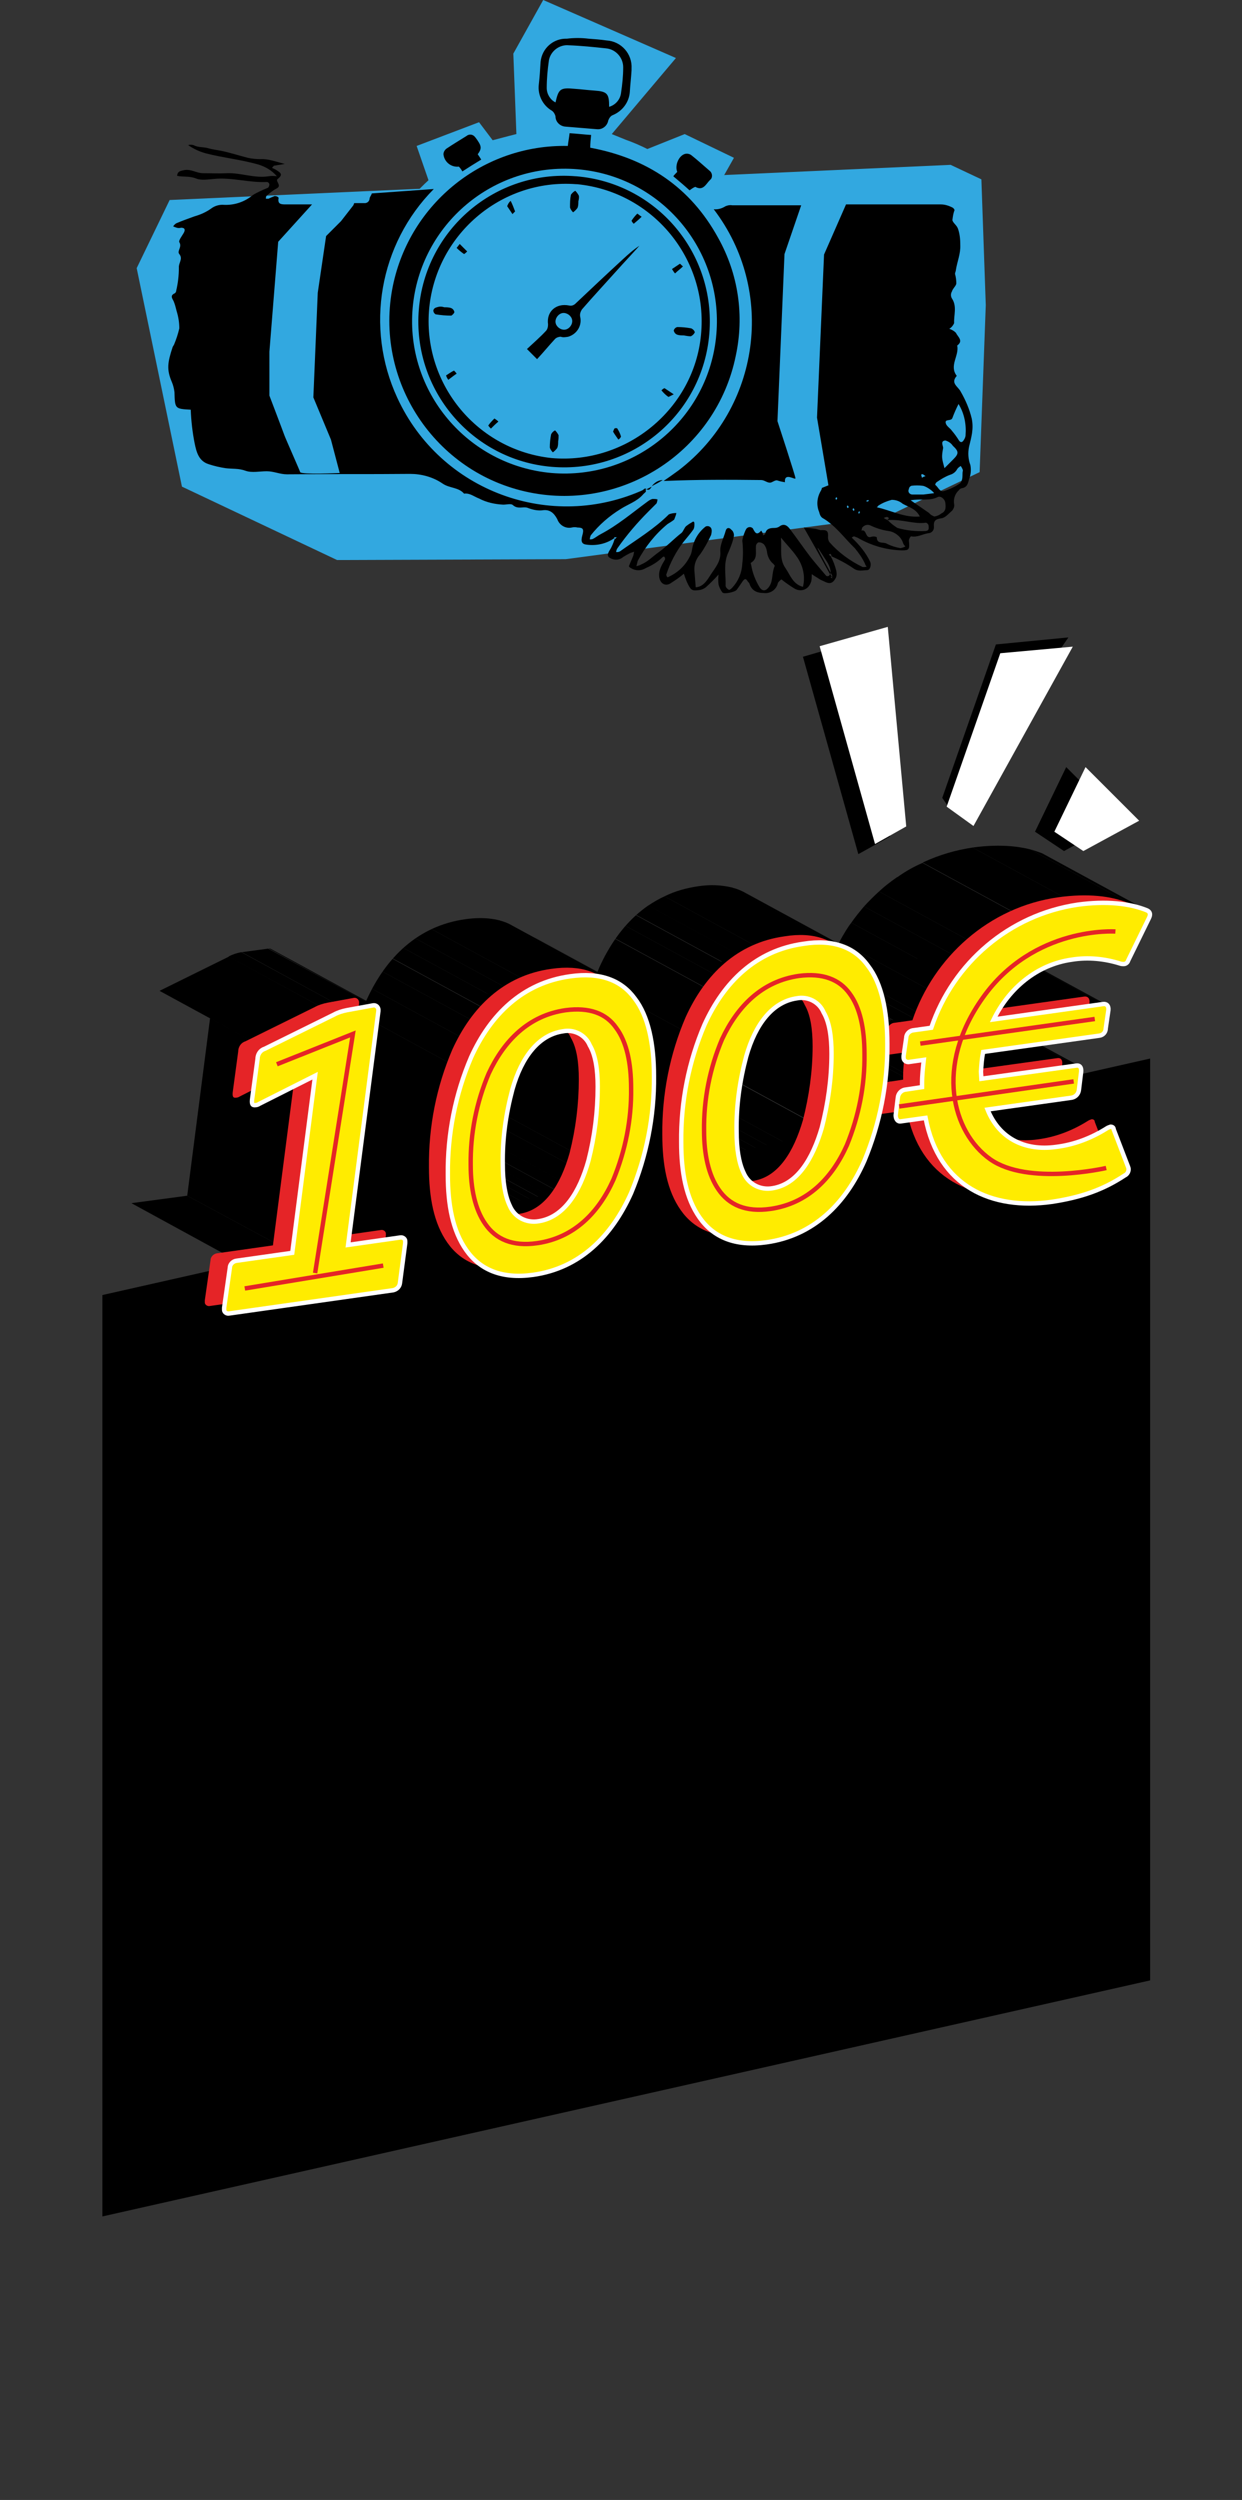 <?xml version="1.0" encoding="utf-8"?>
<!-- Generator: Adobe Illustrator 19.2.1, SVG Export Plug-In . SVG Version: 6.00 Build 0)  -->
<svg version="1.1" id="Layer_1" xmlns="http://www.w3.org/2000/svg" xmlns:xlink="http://www.w3.org/1999/xlink" x="0px" y="0px"
	 viewBox="0 0 282.6 568.7" style="enable-background:new 0 0 282.6 568.7;" xml:space="preserve">
<rect x="0" y="0" width="282.6" height="568.7" fill="#333333" stroke="none"/>
<style type="text/css">
	.st0{fill:#32A8E0;}
	.st1{fill:#FFFFFF;}
	.st2{clip-path:url(#SVGID_2_);}
	.st3{clip-path:url(#SVGID_4_);}
	.st4{clip-path:url(#SVGID_6_);}
	.st5{clip-path:url(#SVGID_8_);}
	.st6{clip-path:url(#SVGID_10_);}
	.st7{clip-path:url(#SVGID_12_);}
	.st8{clip-path:url(#SVGID_14_);}
	.st9{clip-path:url(#SVGID_16_);}
	.st10{clip-path:url(#SVGID_18_);}
	.st11{clip-path:url(#SVGID_20_);}
	.st12{clip-path:url(#SVGID_22_);}
	.st13{clip-path:url(#SVGID_24_);}
	.st14{clip-path:url(#SVGID_26_);}
	.st15{clip-path:url(#SVGID_28_);}
	.st16{clip-path:url(#SVGID_30_);}
	.st17{clip-path:url(#SVGID_32_);}
	.st18{clip-path:url(#SVGID_34_);}
	.st19{clip-path:url(#SVGID_36_);}
	.st20{clip-path:url(#SVGID_38_);}
	.st21{clip-path:url(#SVGID_40_);}
	.st22{clip-path:url(#SVGID_42_);}
	.st23{clip-path:url(#SVGID_44_);}
	.st24{clip-path:url(#SVGID_46_);}
	.st25{clip-path:url(#SVGID_48_);}
	.st26{fill:#E52427;}
	.st27{fill:#FFEC00;stroke:#FFFFFF;stroke-miterlimit:10;}
	.st28{fill:none;stroke:#E52427;stroke-miterlimit:10;}
</style>
<title>4</title>
<rect x="63.3" y="258.5" width="40" height="27"/>
<polygon class="st0" points="38.6,45.5 31.1,61 41.4,110.7 76.7,127.4 128.7,127.2 201.8,117.5 222.9,107.4 224.3,69.4 223.3,40.8 
	216.3,37.5 "/>
<path class="st0" d="M161.8,45.1l5.2-9.2l-11.2-5.4l-8.5,3.4l0,0c-1.6-0.8-3.2-1.5-4.9-2.1l-3.2-1.3l14.6-17.3L123.6,0l-6.8,12.2
	l0.7,18.3c-0.5,0.1-1.1,0.3-1.6,0.4l-3.8,1l-3.1-4.1l-14.2,5.4l2.7,7.8c-18.3,16.7-19.7,45.1-3,63.4s45.1,19.7,63.4,3
	c9.4-8.5,14.7-20.6,14.7-33.2C172.5,63.5,168.7,53.2,161.8,45.1z"/>
<path d="M129.2,33.2c0.1-1,0.3-1.9,0.4-2.9c1.7,0.1,3.2,0.3,4.9,0.4c-0.1,1-0.2,1.9-0.2,2.9c12.9,2.4,22.8,9,29.1,20.5
	c4.6,8.2,6,17.7,4,26.9c-4.4,21.5-25.5,35.4-47,31c-21.5-4.4-35.4-25.5-31-47C93.3,46.2,110,32.8,129.2,33.2z M125.5,107.6
	c19.1,1.6,35.9-12.5,37.5-31.6s-12.5-35.9-31.6-37.5C112.3,36.9,95.6,51,93.9,70C92.2,89.1,106.4,105.9,125.5,107.6
	C125.5,107.6,125.5,107.6,125.5,107.6z"/>
<path d="M133.9,8.8c1.4,0.1,2.7,0.2,4.1,0.4c3.4,0.2,5.9,3.1,5.7,6.4c0,0.1,0,0.2,0,0.4c-0.1,1.7-0.3,3.3-0.4,5
	c-0.2,2.3-1.7,4.3-3.9,5.2c-0.5,0.2-0.8,0.7-1,1.2c-0.2,1.2-1.3,2.1-2.5,2l-7.3-0.6c-1.2-0.1-2.2-1.1-2.2-2.3
	c-0.1-0.5-0.4-1-0.8-1.3c-2.1-1.2-3.3-3.6-3-6c0.2-1.7,0.3-3.4,0.4-5.1c0.3-3.1,2.9-5.4,6-5.3C130.6,8.6,132.3,8.6,133.9,8.8
	C133.9,8.8,133.9,8.8,133.9,8.8z M138.6,24.3c1.4-0.4,2.5-1.6,2.7-3.1c0.3-2,0.5-3.9,0.5-5.9c0-2.2-1.7-4.1-3.9-4.3
	c-2.8-0.3-5.7-0.6-8.5-0.7c-2.1-0.2-4.1,1.3-4.5,3.4c-0.3,2.1-0.5,4.2-0.5,6.3c0,1.4,0.8,2.7,2,3.3c0.7-3.1,1.1-3.4,4.3-3.1
	c1.5,0.1,3,0.3,4.5,0.4C138.2,20.8,138.6,21.3,138.6,24.3z"/>
<path d="M105.2,39c-0.2-0.4-0.5-0.8-0.8-1.1c-1.7,0.2-3.3-1-3.5-2.8c0,0,0,0,0,0c0-0.5,0.3-1,0.7-1.3c1.5-1,3-1.9,4.6-2.9
	c0.6-0.5,1.5-0.3,1.9,0.3c0,0,0.1,0.1,0.1,0.1c1.4,1.9,1.5,2.4,0.5,3.8c0.2,0.3,0.5,0.7,0.8,1.2C108,37.2,106.6,38.1,105.2,39z"/>
<path d="M156.9,43.3c-1.2-1.1-2.4-2.1-3.7-3.2c0.3-0.4,0.6-0.7,0.9-1c-0.6-1.4,0.3-3.7,1.8-4.1c0.5-0.1,1,0,1.4,0.3
	c1.4,1.1,2.7,2.3,4.1,3.5c0.6,0.4,0.8,1.3,0.4,1.9c-0.1,0.1-0.2,0.2-0.3,0.3c-0.9,0.9-1.5,2.5-3.3,1.5
	C157.7,42.7,157.3,43,156.9,43.3z"/>
<path d="M131.1,40.1c18.3,1.5,31.8,17.5,30.3,35.8c-1.5,18.3-17.5,31.8-35.8,30.3c-18.2-1.5-31.8-17.5-30.3-35.8
	c1.5-18.2,17.4-31.8,35.7-30.3C131,40.1,131.1,40.1,131.1,40.1z M131.1,41.9c-17.2-1.3-32.2,11.7-33.5,28.9
	c-1.2,16.8,11.1,31.6,27.9,33.4c17.1,1.5,32.4-11.2,34-28c1.7-17.2-10.9-32.6-28.2-34.3C131.2,41.9,131.2,41.9,131.1,41.9z"/>
<path d="M122.2,81.7l-2.3-2.3c1.5-1.4,3-2.7,4.3-4.1c0.4-0.4,0.5-1,0.5-1.5c-0.4-2.9,1.8-4.9,4.8-4.3c0.5,0.1,0.9,0,1.3-0.3
	c3.6-3.4,7.2-6.8,10.9-10.2c1.2-1.1,2.4-2.2,3.8-3.1c-1.7,1.9-3.5,3.8-5.2,5.7c-2.6,2.9-5.3,5.8-7.9,8.8c-0.3,0.5-0.5,1-0.4,1.6
	c0.5,2-0.7,4-2.7,4.6c-0.6,0.1-1.2,0.2-1.7,0c-0.5,0-1,0.2-1.3,0.5C124.9,78.6,123.7,80.1,122.2,81.7z M128.2,75
	c1,0.1,1.9-0.8,2-1.8c0.1-1-0.8-1.9-1.8-2l0,0c-1-0.1-1.9,0.8-2,1.8C126.3,74,127.2,74.9,128.2,75z"/>
<path d="M101.1,69.9c0.5,0,1.1,0,1.6,0.2c0.4,0.2,0.6,0.5,0.7,0.9c-0.1,0.3-0.4,0.6-0.7,0.8c-1.2,0-2.4-0.1-3.6-0.3
	c-0.3-0.2-0.5-0.5-0.5-0.9c0.1-0.4,0.4-0.6,0.8-0.7C100,69.7,100.5,69.7,101.1,69.9L101.1,69.9z"/>
<path d="M127,100.4c0,0.5,0,1-0.2,1.5c-0.3,0.4-0.6,0.7-1,1c-0.3-0.3-0.6-0.7-0.7-1.1c0-1,0.1-2,0.3-3c0.2-0.4,0.5-0.7,0.9-0.9
	c0.3,0.3,0.6,0.7,0.8,1.1C127.1,99.5,127.1,99.9,127,100.4z"/>
<path d="M131.6,45.8c0,0.5,0,1-0.2,1.5c-0.3,0.4-0.6,0.7-1,1c-0.3-0.3-0.6-0.7-0.7-1.1c0-1,0-1.9,0.2-2.9c0.3-0.4,0.6-0.7,1-0.9
	c0.3,0.3,0.6,0.7,0.8,1.1C131.8,44.9,131.7,45.4,131.6,45.8z"/>
<path d="M155.6,76.3c-0.5,0-1.1,0-1.6-0.2c-0.4-0.2-0.6-0.5-0.7-0.9c0.1-0.4,0.4-0.7,0.8-0.8c1.1,0,2.1,0.1,3.2,0.3
	c0.4,0.2,0.7,0.5,0.8,0.9c-0.2,0.4-0.5,0.7-0.9,0.9C156.7,76.5,156.1,76.4,155.6,76.3C155.6,76.3,155.6,76.3,155.6,76.3z"/>
<path d="M153.6,62.2c-0.3-0.3-0.5-0.7-0.7-1l1.8-1.2c0.1,0,0.4,0.4,0.7,0.6C154.8,61.2,154.2,61.6,153.6,62.2z"/>
<path d="M113.4,95.9c-0.7,0.6-1.2,1.1-1.7,1.6c-0.2-0.2-0.4-0.4-0.6-0.7c0.4-0.6,0.9-1.1,1.4-1.6C112.8,95.4,113.1,95.6,113.4,95.9z
	"/>
<path d="M140.4,97.4c0.4,0.6,0.7,1.2,0.9,1.9c-0.1,0.3-0.3,0.5-0.6,0.7c-0.4-0.6-0.8-1.1-1.2-1.8c0.1-0.3,0.2-0.6,0.4-0.8
	C139.9,97.4,140.4,97.4,140.4,97.4z"/>
<path d="M116.2,45.7c0.4,0.8,0.7,1.6,1,2.4c-0.2,0.2-0.4,0.4-0.6,0.6c-0.4-0.6-0.8-1.2-1.2-1.8C115.6,46.4,115.8,46,116.2,45.7z"/>
<path d="M146,49.3c-0.6,0.6-1.2,1.1-1.8,1.6c-0.2-0.2-0.4-0.4-0.5-0.7c0.4-0.6,0.8-1.1,1.3-1.6C145.1,48.6,145.5,49,146,49.3z"/>
<path d="M102,86.4c-0.2-0.3-0.4-0.6-0.5-1c0.6-0.4,1.2-0.8,1.8-1.1c0.2,0.2,0.4,0.4,0.6,0.7C103.3,85.4,102.8,85.8,102,86.4z"/>
<path d="M153.3,89.7c-0.4,0.2-0.8,0.4-1.2,0.6c-0.6-0.4-1.1-0.9-1.6-1.5c0.2-0.2,0.4-0.4,0.7-0.5L153.3,89.7z"/>
<path d="M104.6,55.5l1.7,1.7c-0.2,0.2-0.4,0.4-0.7,0.6c-0.6-0.4-1.2-0.9-1.7-1.4C103.9,56.4,104.2,56,104.6,55.5z"/>
<path d="M139.7,122.5L139.7,122.5c0.1,0,0.1,0,0.1-0.1L139.7,122.5z"/>
<path d="M220.5,101.6c0.5-2.1,1.1-4,0.6-6.4c-0.5-2.1-1.4-4.2-2.5-6.1c-0.6-1.2-2.4-1.9-0.9-3.6c-1.8-2.3,0.6-4.6,0.1-6.9
	c1.5-1.1,0.1-2-0.3-2.9c-0.4-0.4-0.9-0.7-1.5-0.9c0.5-0.3,0.9-0.8,1.1-1.3c-0.1-1.8,0.7-3.8-0.5-5.6c-0.3-0.5-0.3-1.1,0-1.6
	c0.2-0.7,0.9-1.2,1-1.8c0-0.7-0.1-1.5-0.3-2.2c0-0.3,0.2-0.6,0.2-0.9c0.3-1.9,1.1-3.7,1-5.7c0-1.2-0.1-2.4-0.5-3.6
	c-0.3-0.9-1.1-1.3-1.3-2c0.1-0.8,0.2-1.6,0.5-2.3c-0.1-0.3-0.3-0.5-0.5-0.6c-0.8-0.4-1.7-0.7-2.6-0.7h-21.6l-5,11.4L185.9,95
	l2.6,15.4L187,111c0,0.2-0.1,0.4-0.2,0.6c-0.9,1.5-1.1,3.3-0.4,4.9c0.1,0.5,0.3,1,0.7,1.3c3,1.7,5,4.6,7.4,6.9
	c0.9,1.1,1.7,2.2,2.3,3.5c0.1,0.3,0.2,0.5,0.4,0.7c-0.3,0.1-0.6,0.1-0.9,0.1c-2.9-1.4-5.5-3.3-7.6-5.7c-0.2-0.3-0.3-0.7-0.3-1.1
	c0.1-1.4-0.2-1.7-1.7-1.6c-0.4-0.1-0.7-0.2-1.1-0.3c-0.8-0.1-1.6-0.2-2.7-0.3c3.7,6.5,5.3,9.4,6,10.7c0-0.1,0.1-0.2,0.1-0.3v-0.1
	c-4.3-7.8-3-5.9-1.8-4c0.8,1.3,1.8,2.4,1.8,4c0.2,0.4,0.4,0.7,0.6,1.1c-0.1-0.1-0.2-0.3-0.3-0.4l-0.1,0.1l0.2,0.5
	c-0.1-0.1-0.3-0.2-0.4-0.3l0.2-0.2c-0.1-0.2-0.2-0.3-0.3-0.5c-0.1,0.1-0.2,0.3-0.3,0.4c-0.2,0.1-0.4,0.1-0.6,0
	c-1.2-1.4-2.4-2.8-3.6-4.3c-1.6-2.1-3.1-4.3-4.7-6.4c-0.6-0.8-1.4-1.3-2.4-0.5c-0.3,0.2-0.7,0.3-1.1,0.3c-1.1,0-1.9,0.2-2.1,1.4
	c-0.1,0.1-0.3,0.2-0.5,0.3c0-0.2,0-0.4-0.1-0.6c-0.1-0.2-0.2-0.3-0.3-0.5c-1,1.2-1.4,0.5-1.9-0.5c-0.4-0.4-1-0.4-1.4,0
	c-0.1,0.1-0.2,0.3-0.3,0.5c-0.3,0.7-0.6,1.5-0.7,2.3c0.2,1.7,0.2,3.5,0,5.2c-0.1,2.1-0.9,4-2.3,5.5c-0.2,0.2-0.4,0.4-0.7,0.5
	c-0.4-0.2-0.7-0.5-0.8-0.9c0.1-2.6-0.6-5.2,0.7-7.8c0.5-1.2,1-2.4,1.2-3.7c0-0.5-0.2-1-0.6-1.3c-0.5-0.6-1.1-0.5-1.3,0.3
	c-0.4,1.5-1.3,3.1-1.2,4.6c0.2,2.4-1.3,3.9-2.3,5.5c-0.7,1.1-1.6,2.6-3.3,2.7c-0.1-1.3-0.2-2.5-0.3-3.8c-0.1-1.4,0.4-2.7,1.3-3.7
	c1-1.4,1.8-2.9,2.5-4.4c0.1-0.4,0.2-0.9,0.1-1.3c-0.1-0.5-0.6-0.8-1.1-0.7c-0.1,0-0.3,0.1-0.4,0.2c-1.7,1.4-2.7,3.3-3,5.5
	c-0.1,0.4-0.2,0.8-0.4,1.1c-1,2.1-2.7,3.7-4.8,4.7c-0.1,0.1-0.3,0.1-0.4,0.1c-0.1-0.2-0.2-0.4-0.2-0.6c0.9-2.7,2.2-5.2,3.9-7.4
	c0.8-1,1.6-1.9,2.3-2.9c0.2-0.4,0.2-0.8,0.2-1.2c0-0.6-0.2-0.7-0.7-0.3c-0.4,0.2-0.8,0.5-1.2,0.8c-0.4,0.4-0.6,1.1-1,1.5
	c-1.8,1.4-3.4,3.1-5.2,4.4c-1.3,0.9-2.5,2.2-4,2.8c-0.3,0.2-0.7,0.3-1.1,0.4l0.3-1.2c1.7-3.2,4-6.1,6.8-8.4c0.5-0.3,1-0.6,1.5-1
	c0.2-0.5,0.4-1,0.5-1.5c-0.6,0-1.2,0.1-1.7,0.3c-3.3,3.3-7.3,5.7-11.1,8.4c-0.3,0.2-0.6,0.2-0.9,0.2c0-0.3,0.1-0.6,0.3-0.9
	c2.1-3,4.5-5.8,7.1-8.4l1.8-1.8c0.1-0.3,0.2-0.6,0.2-0.9c-0.4-0.1-0.7-0.1-1.1-0.1c-0.5,0.1-0.9,0.4-1.3,0.7
	c-3.4,2.5-6.7,5.3-10.5,7.3c-0.6,0.3-1.2,0.8-1.8,1.1c-0.2,0.1-0.5,0.1-0.7,0.1c0-0.3,0.1-0.6,0.2-0.9c1.9-2.4,4.2-4.4,6.8-6
	c1.7-1.1,3.7-1.7,5.1-3.3c0.3-0.4,1.1-0.7,0.4-1.2c-21.3,9.8-46.5,0.5-56.3-20.8c-7.4-16-4.1-35,8.3-47.5l-14.1,1
	c-0.1,0.4-0.4,0.7-0.5,1.1c0,0.7-0.6,1.2-1.3,1.1c0,0-0.1,0-0.1,0h-2.1l-0.2,0.5l-2.8,3.6l-3.4,3.4l-1.9,12.9l-1,23.8l4,9.6l2,7.6
	c0,0-8.8,0.4-9-0.2c-0.2-0.6-3.4-7.8-3.6-8.4s-3.4-9-3.4-9V80l2-25l7.7-8.5h-5.9c-1.1,0-2,0-1.7-1.5c-0.2-0.3-0.6-0.4-0.9-0.4
	c-0.5,0.2-1,0.4-1.4,0.6c-0.2,0-0.4,0-0.6,0c0-0.3,0-0.5,0.2-0.7c0.7-0.6,1.4-1.2,2.2-1.6c1.4-0.7-0.4-1.7,0.3-2.2
	c0.9-0.7,1-1.2,0-1.8c-0.4-0.3-0.8-0.5-1.3-0.7c0.1-0.2,0.3-0.3,0.4-0.5l2.5-0.4c-2.3-0.6-3.8-1.2-5.6-1.1c-0.9,0-1.9-0.1-2.8-0.3
	c-2-0.5-4.1-1.2-6.1-1.6c-1-0.2-2-0.3-3-0.6S45.1,33.6,44,33c-0.4-0.1-0.8-0.1-1.2,0c1.3,0.9,2.6,1.5,4.1,1.9
	c3.9,1,7.9,1.4,11.8,2.5c1.7,0.5,3.2,1.4,4.3,2.7c-0.6-0.1-1.3-0.1-1.9,0c-3.2,0.5-6.2-0.8-9.4-0.7c-1.8,0.1-3.7,0-5.5,0
	c-1.5,0-2.7-1-4.3-0.7c-0.8,0.2-1.5,0.2-1.6,1.3c1.4,0.3,2.8,0,4.3,0.6c1.2,0.5,2.8,0.2,4.1,0.1c4-0.4,8,0.9,12,0.7
	c0.3,0,0.5,0.2,0.6,0.5c0,0.3-0.1,0.6-0.3,0.8c-1.2,0.5-2.4,1-3.5,1.7c-1.8,1.5-4.1,2.3-6.5,2.2c-1-0.1-2.1,0.2-2.9,0.8
	c-1.1,0.8-2.4,1.4-3.8,1.8c-1.4,0.5-2.8,1-4.2,1.6c-0.3,0.2-0.5,0.4-0.7,0.7c0.2,0.1,0.5,0.2,0.8,0.3c0.3,0.1,0.7,0.1,1,0
	c0.9,0,1,0.5,0.6,1.2c-0.4,0.7-1.2,1.7-1,2.1c0.7,1.1-0.6,2,0,2.7c0.9,1.1-0.2,2-0.1,3.1c0,1.8-0.2,3.5-0.6,5.2
	c0,0.3-0.2,0.6-0.5,0.7c-0.9,0.5-0.4,1.1-0.1,1.7c0.3,0.7,0.5,1.5,0.7,2.3c0.4,1.3,0.6,2.6,0.6,3.9c-0.3,1.3-0.7,2.5-1.2,3.7
	c-0.1,0.2-0.2,0.3-0.3,0.5c-1.2,3.6-1.4,5.2-0.2,8c0.3,0.7,0.5,1.5,0.6,2.3c0.1,3.8,0.1,3.8,3.7,4c0.1,2.6,0.4,5.2,0.9,7.7
	c0.4,1.9,0.9,4,3.2,4.7c1.2,0.4,2.5,0.7,3.8,0.9c1.5,0.2,3,0,4.6,0.6c1.4,0.5,3.2,0.1,4.8,0.1s3,0.7,4.6,0.7c9.3-0.1,18.7,0,28-0.1
	c2.6,0,5.2,0.7,7.4,2.2c1.6,1.1,3.6,0.8,4.9,2.3c1.3-0.2,2.3,0.7,3.4,1.1c1.7,0.9,3.6,1.3,5.5,1.4c0.8,0,1.8-0.3,2.2,0.1
	c1.1,1,2.3,0.3,3.3,0.6c1,0.4,2.2,0.7,3.3,0.6c1.7-0.3,2.7,0.5,3.5,2c0.5,1.4,1.9,2.2,3.3,1.9c0.4-0.1,0.9-0.1,1.3,0
	c1.3,0,1.5,0.4,1.1,1.8c-0.4,1.4-0.1,2,1,2.1c2.2,0.3,4.5-0.2,6.3-1.5l-0.1-0.1c0.1-0.1,0.3-0.2,0.2,0c0.3-0.2,0.4-0.1,0.4-0.1
	s-0.2,0.3-0.3,0.4l-0.1-0.1c-0.2,0.6-0.4,1.2-0.7,1.8c-0.3,0.8-1.4,1.8-0.6,2.5c1,0.7,2.3,0.7,3.2-0.1c0.5-0.3,1-0.6,1.6-0.9
	l0.9-0.3c-0.1,0.3-0.1,0.6-0.2,0.9c-0.3,0.8-0.7,1.6-1,2.4c0.1,0.2,0.2,0.3,0.4,0.4c1.1,0.7,2.4,0.7,3.5,0c1.4-0.6,2.7-1.4,3.8-2.5
	c0.1-0.1,0.4-0.1,0.4,0c0.1,0.2,0.2,0.4,0.1,0.6c-0.7,1.2-1.5,2.4-1.3,4c0.2,1.3,1.2,2.1,2.4,1.5c1.1-0.7,2.2-1.4,3.2-2.3
	c0.2,0.6,0.4,1.2,0.7,1.9c0.9,1.9,1.1,2.1,3,1.8c0.5-0.1,0.9-0.3,1.3-0.6c1-0.9,2-1.9,2.9-2.9c-0.1,0.8-0.1,1.5,0,2.3
	c0.2,0.7,0.5,1.3,0.9,1.8c0.4,0.4,2.8-0.1,3.2-0.6s0.9-1.3,1.4-2s0.8-0.5,1.1,0c0.1,0.2,0.3,0.3,0.4,0.5c0.5,1.6,1.6,2.2,3.3,2.2
	c1.5,0.2,2.9-0.8,3.2-2.3c0.2-0.3,0.5-0.6,0.8-0.8c1,0.8,2,1.5,3,2.1c1.2,0.7,2.7,0.4,3.4-0.8c0.2-0.3,0.3-0.6,0.4-0.9
	c0.1-0.5,0.1-1.1,0.1-1.6c0.4,0.3,0.9,0.6,1.4,0.9c0.4,0.3,0.8,0.5,1.3,0.7c1.3,0.7,2,0.6,2.7-0.6c0.3-0.5,0.3-1.1,0.2-1.7
	c-0.3-1.2-0.7-2.3-1.3-3.4c-0.2-0.1-0.3-0.2-0.4-0.4c0.1,0,0.3-0.1,0.4-0.1c0.1,0.2,0.2,0.3,0.2,0.5h-0.1c1.8,0.8,3.5,1.7,5.1,2.8
	c1.1,0.8,2.1,0.4,3.1,0.4c0.7,0,1-1.2,0.7-1.9c-1-2.1-2.5-3.9-4.2-5.5c0.1-0.1,0.3-0.2,0.5-0.3c0.3,0.1,0.5,0.2,0.8,0.3
	c3.1,1.8,6.5,2.8,10.1,2.9c1.7,0,1.8-0.2,1.6-2.3c0.1-0.3,0.2-0.7,0.5-0.9c1.4,0.3,2.6-0.5,3.9-0.7c0.7,0,1.3-0.6,1.3-1.3
	c0-0.1,0-0.1,0-0.2c-0.1-1.3,0.3-1.7,1.7-1.9c0.9-0.1,1.7-1.1,2.5-1.8c0.3-0.4,0.5-0.9,0.4-1.4c-0.2-1.2,0.2-2.4,1.1-3.2
	c0.1-0.2,0.3-0.3,0.5-0.4c1.3-0.2,1.5-0.9,1.8-2.1c0.4-1,0.5-2.1,0.3-3.2C220.3,104.5,220.2,103,220.5,101.6z M174.9,133.6
	c-0.7,0.9-1.4,0.9-2,0.1c-1-1.6-1.7-3.4-2-5.3c-0.1-0.1-0.1-0.3,0-0.4c1.5-0.9,1-2.4,1.1-3.7c0-0.4,0.2-0.7,0.5-0.9
	c0.5-0.1,0.9,0.1,1.3,0.4c0.4,0.5,0.6,1,0.7,1.6c0.1,1.1,0.6,2.2,1.5,2.9c0.1,0.1,0.2,0.3,0.3,0.4
	C175.5,130.5,176,132.2,174.9,133.6z M182.7,133.5c-2.3-0.6-2.9-2.7-4-4.3c-1.4-2-0.8-4.2-1-6.9c1.4,1.7,2.6,2.9,3.5,4.2
	C182.7,128.5,183.3,131.1,182.7,133.5L182.7,133.5z M190.3,113.7l-0.2-0.2c0-0.2,0.1-0.3,0.2-0.4l0.2,0.2
	C190.5,113.4,190.4,113.6,190.3,113.7L190.3,113.7z M192.9,115.6c-0.1-0.1-0.2-0.2-0.2-0.4c0-0.1,0.1-0.2,0.2-0.2
	c0.1,0.1,0.2,0.2,0.2,0.4L192.9,115.6z M194.2,116.2c-0.1-0.1-0.2-0.2-0.2-0.4l0.2-0.2c0.1,0.1,0.2,0.2,0.2,0.4
	C194.4,116.1,194.3,116.2,194.2,116.2L194.2,116.2z M215.1,100.2c0.7,0.2,1.3,0.6,1.7,1.2c1.4,1.3,1.4,1.8,0.1,3.1l-2,2
	c-0.6-2.3-0.7-2.4-0.3-4.6C214.6,101.4,213.9,100.3,215.1,100.2L215.1,100.2z M210,107.9c0.2,0.1,0.4,0.3,0.6,0.4
	c-0.3,0.1-0.6,0.2-0.8,0.4c-0.1-0.2-0.1-0.4-0.2-0.6C209.6,107.9,209.8,107.8,210,107.9C210,107.9,210,107.9,210,107.9L210,107.9z
	 M206.8,111.3c0-0.4,0.3-0.7,0.6-0.8c0.8-0.1,1.7-0.1,2.5,0c1,0.1,2.8,1.6,2.6,1.7c-0.8,0.1-1.6,0.2-2.4,0.3h-2.5
	c-0.5,0-0.9-0.4-0.9-0.8C206.7,111.5,206.7,111.4,206.8,111.3L206.8,111.3z M199.9,115c0.9-0.6,1.9-1,3-1.3c0.9,0,1.8,0.3,2.5,0.9
	c1.4,0.8,3,1.1,3.9,2.9c-3.6,0.3-6.5-1.4-9.8-2.1C199.8,115.2,199.8,115,199.9,115L199.9,115z M197.5,113.7l0.2,0.2
	c-0.1,0.1-0.2,0.2-0.4,0.2c-0.1,0-0.2-0.1-0.2-0.2C197.3,113.9,197.4,113.8,197.5,113.7L197.5,113.7z M195.5,116.9l-0.2-0.2
	c0-0.2,0.1-0.3,0.2-0.4l0.2,0.2C195.6,116.6,195.5,116.7,195.5,116.9L195.5,116.9z M204.9,124.7c-1.1-0.2-2.1-0.5-3.1-1
	c-0.7-0.5-2.3,0.2-2.3-1.5c-0.4-0.2-0.8-0.2-1.2-0.1c-1.5,0.6-1-1.8-2.3-1.4c0.1-0.2,0.1-0.5,0.2-0.7c0.5-0.6,1.3-0.8,2-0.4
	c1.3,0.6,2.6,1,4,1.2c1.4,0.2,2.7,1.2,3.2,2.5c0.1,0.4,0.3,0.7,0.6,1C205.7,124.5,205.3,124.6,204.9,124.7L204.9,124.7z
	 M210.6,120.8c-2.2,0.1-4.3-0.1-6.4-0.7c-0.8-0.5-1.6-1.1-2.2-1.8h-0.3c0.1,0,0.1-0.1,0.2-0.1c-0.3,0-0.6-0.2-0.8-0.4
	c0.3-0.1,0.5-0.2,0.8-0.2c0.2,0.1,0.3,0.2,0.4,0.3c-0.1,0.1-0.3,0.2-0.4,0.3h0.1l0.1,0.1c3.3-0.2,5.9,1,8.6,0.6
	c0.3,0.1,0.6,0.4,0.6,0.8C211.3,120.1,211.5,120.7,210.6,120.8L210.6,120.8z M214.2,116.8c-0.5,0.4-1,0.6-1.6,0.7
	c-0.5-0.2-0.9-0.4-1.2-0.8l-4.2-2.9c2.3-0.4,4.3,0.2,6.1-0.7c0.7-0.4,1.7,0.4,1.8,1.3S215.3,116.3,214.2,116.8L214.2,116.8z
	 M219,108.2c0,0.6-0.1,1.2-0.5,1.7c-1.1,0.8-2.4,1.4-3.7,1.8c-1,0.3-1.3-0.9-2-1.4c0-0.2,0.1-0.4,0.3-0.6c1-0.7,2-1.3,3.1-1.7
	c0.7-0.2,1.3-0.7,1.6-1.3c0.2-0.3,0.5-0.5,0.8-0.7c0.2,0.3,0.4,0.6,0.5,1C219,107.4,219,107.8,219,108.2L219,108.2z M219.7,99
	c0,0.4-0.2,0.8-0.4,1.1c-0.3,0.5-0.7,0.7-1.1,0.1c-0.5-0.8-1-1.5-1.6-2.2c-0.4-0.6-1.2-1-1.4-1.7c-0.3-1.1,1.2-0.4,1.5-1.2
	c0.4-1.1,0.9-2.2,1.4-3.2C219.4,94,219.9,96.5,219.7,99L219.7,99z"/>
<path d="M173.2,109.2c0.7,0,1.3,0.6,2,0.6c0.5,0,1.2-0.7,1.7-0.5c0.6,0.2,1.1,0.3,1.7,0.4c-0.2-2.4,2.4-0.4,2.4-0.9s-4.1-13-4.1-13
	l1.6-38l3.8-11.1h-15.7c-0.5-0.1-1,0-1.5,0.2c-0.8,0.5-1.7,0.8-2.7,0.7c14.2,18.6,10.6,45.2-8,59.4c-1.1,0.8-2.2,1.6-3.4,2.4h0.4
	C158.5,109.1,165.9,109.1,173.2,109.2z"/>
<path d="M148.3,110.7l-1.2,0.6C147.7,111.6,147.9,111.3,148.3,110.7z"/>
<path d="M148.3,110.6L148.3,110.6c0.8-0.4,1.7-0.9,2.5-1.4C149.8,109.2,148.9,109.8,148.3,110.6z"/>
<path d="M146.8,111.1c-0.2,0.1-0.4,0.3-0.6,0.4c0.1,0,0.1,0.1,0.2,0.1c0.1,0,0.5-0.2,0.7-0.3C147,111.2,146.9,111.2,146.8,111.1z"/>
<polygon points="195.3,194.3 202.5,190.3 198.2,144.9 182.7,149.4 "/>
<polygon points="235.5,189.2 242.1,193.6 254.8,186.7 242.6,174.5 "/>
<polygon points="214.4,181.5 226.6,146.6 243.1,145 216.2,184.1 "/>
<polygon class="st1" points="199.1,192 206.2,188 202,142.6 186.5,147 "/>
<polygon class="st1" points="239.9,189.2 246.5,193.6 259.2,186.7 247,174.5 "/>
<polygon class="st1" points="215.4,183.5 227.6,148.6 244.1,147.1 221.5,187.9 "/>
<polygon points="261.7,450.5 23.3,504.2 23.3,294.6 261.7,240.8 "/>
<g>
	<g>
		<defs>
			<path id="SVGID_1_" d="M229.4,243.4c8,4.3,15.9,8.7,23.9,13c-0.1-0.1-0.2-0.1-0.3-0.1c-0.3,0.1-0.6,0.2-0.9,0.4l-23.9-13
				c0.3-0.2,0.6-0.3,0.9-0.4C229.2,243.3,229.3,243.3,229.4,243.4z"/>
		</defs>
		<clipPath id="SVGID_2_">
			<use xlink:href="#SVGID_1_"  style="overflow:visible;"/>
		</clipPath>
		<g class="st2">
			<g>
				<path d="M252,256.7l-23.9-13c0.1-0.1,0.2-0.2,0.4-0.2l23.9,13C252.3,256.5,252.1,256.6,252,256.7"/>
				<path d="M252.4,256.4l-23.9-13c0.2-0.1,0.3-0.1,0.5-0.2h0.2l23.9,13h-0.2C252.8,256.3,252.6,256.4,252.4,256.4"/>
				<path d="M253.1,256.3l-23.9-13h0.1L253.1,256.3L253.1,256.3"/>
				<path d="M253.2,256.3l-23.9-13l0,0L253.2,256.3L253.2,256.3"/>
			</g>
		</g>
	</g>
</g>
<g>
	<g>
		<defs>
			<path id="SVGID_3_" d="M221.9,229.6c8,4.3,15.9,8.7,23.9,13c-0.2-0.1-0.5-0.1-0.7-0.1l-23.9-13
				C221.4,229.5,221.7,229.5,221.9,229.6z"/>
		</defs>
		<clipPath id="SVGID_4_">
			<use xlink:href="#SVGID_3_"  style="overflow:visible;"/>
		</clipPath>
		<g class="st3">
			<g>
				<path d="M245.1,242.5l-23.9-13h0.5l23.9,13C245.4,242.4,245.3,242.4,245.1,242.5"/>
				<path d="M245.5,242.5l-23.9-13c0.1,0,0.2,0,0.2,0.1l23.9,13C245.7,242.5,245.6,242.5,245.5,242.5"/>
				<path d="M245.7,242.5l-23.9-13l0,0L245.7,242.5L245.7,242.5"/>
			</g>
		</g>
	</g>
</g>
<g>
	<g>
		<defs>
			<path id="SVGID_5_" d="M228.1,215.6c8,4.3,15.9,8.7,23.9,13c-0.2-0.1-0.5-0.1-0.7-0.1l-24-13
				C227.6,215.4,227.9,215.5,228.1,215.6z"/>
		</defs>
		<clipPath id="SVGID_6_">
			<use xlink:href="#SVGID_5_"  style="overflow:visible;"/>
		</clipPath>
		<g class="st4">
			<g>
				<path d="M251.2,228.4l-23.9-12.9h0.5l23.9,13C251.5,228.4,251.4,228.4,251.2,228.4"/>
				<path d="M251.7,228.5l-23.9-13c0.1,0,0.2,0,0.2,0.1l23.9,13C251.9,228.5,251.8,228.5,251.7,228.5"/>
				<path d="M251.9,228.5l-23.9-13l0,0L251.9,228.5L251.9,228.5"/>
			</g>
		</g>
	</g>
</g>
<g>
	<g>
		<defs>
			<path id="SVGID_7_" d="M237.3,194.2c8,4.3,15.9,8.7,23.9,13c-0.1,0-0.1,0-0.1-0.1v0l-23.9-13
				C237.2,194.2,237.2,194.2,237.3,194.2L237.3,194.2z"/>
		</defs>
		<clipPath id="SVGID_8_">
			<use xlink:href="#SVGID_7_"  style="overflow:visible;"/>
		</clipPath>
		<g class="st5">
			<g>
				<path d="M261,207.1l-23.9-13l0,0L261,207.1L261,207.1"/>
				<path d="M261.1,207.1l-23.9-13h0.1L261.1,207.1L261.1,207.1"/>
			</g>
		</g>
	</g>
</g>
<g>
	<g>
		<defs>
			<path id="SVGID_9_" d="M230.9,259.4c-8-4.3-15.9-8.7-23.9-13c3,1.5,6.3,2.1,9.6,1.5c4.1-0.5,8-2,11.5-4.2l23.9,13
				c-3.5,2.2-7.4,3.7-11.5,4.2C237.2,261.5,233.9,260.9,230.9,259.4z"/>
		</defs>
		<clipPath id="SVGID_10_">
			<use xlink:href="#SVGID_9_"  style="overflow:visible;"/>
		</clipPath>
		<g class="st6">
			<g>
				<path d="M230.9,259.4l-23.9-13c0.1,0.1,0.3,0.2,0.5,0.2l23.9,13C231.2,259.6,231,259.5,230.9,259.4"/>
				<path d="M231.3,259.6l-23.9-13c0.8,0.4,1.6,0.7,2.5,0.9l23.9,13C232.9,260.3,232.1,260,231.3,259.6"/>
				<path d="M233.9,260.6l-23.9-13c2.2,0.5,4.4,0.6,6.6,0.3c2.8-0.4,5.6-1.2,8.2-2.4l23.9,13c-2.6,1.2-5.4,2-8.2,2.4
					C238.3,261.2,236.1,261.1,233.9,260.6"/>
				<path d="M248.7,258.4l-23.9-13c1.1-0.5,2.2-1.1,3.3-1.8l23.9,13C251,257.3,249.9,257.9,248.7,258.4"/>
			</g>
		</g>
	</g>
</g>
<g>
	<g>
		<defs>
			<path id="SVGID_11_" d="M245.2,205.8l-23.9-13c6.5-0.9,11.9-0.3,15.8,1.3l23.9,13C257.2,205.5,251.8,204.9,245.2,205.8z"/>
		</defs>
		<clipPath id="SVGID_12_">
			<use xlink:href="#SVGID_11_"  style="overflow:visible;"/>
		</clipPath>
		<g class="st7">
			<g>
				<path d="M245.2,205.8l-23.9-13c4.4-0.7,8.8-0.6,13.1,0.4l23.9,13C254,205.2,249.6,205.1,245.2,205.8"/>
				<path d="M258.3,206.2l-23.9-13c1,0.3,1.9,0.6,2.7,0.9l23.9,13C260.2,206.8,259.3,206.5,258.3,206.2"/>
			</g>
		</g>
	</g>
</g>
<polygon points="223.5,245.5 199.6,232.5 221.2,229.5 245.1,242.5 "/>
<polygon points="226.3,231.9 202.4,219 227.3,215.5 251.2,228.4 "/>
<g>
	<g>
		<defs>
			<path id="SVGID_13_" d="M221.8,270.9c-2-1.1-4-2.2-6-3.2c-6-3.2-11.9-6.5-17.9-9.7c-5.5-3-9.5-8.3-11.1-16.5l23.9,13
				C212.3,262.6,216.4,267.9,221.8,270.9z"/>
		</defs>
		<clipPath id="SVGID_14_">
			<use xlink:href="#SVGID_13_"  style="overflow:visible;"/>
		</clipPath>
		<g class="st8">
			<g>
				<path d="M221.8,270.9l-23.9-13c-5.5-3-9.5-8.3-11.1-16.5l23.9,13C212.3,262.6,216.4,267.9,221.8,270.9"/>
			</g>
		</g>
	</g>
</g>
<polygon points="210.1,247.4 186.2,234.4 186.2,233.5 210.1,246.5 "/>
<g>
	<g>
		<defs>
			<path id="SVGID_15_" d="M204.6,255.1l-23.9-13c-0.4-0.3-0.6-0.8-0.5-1.3l23.9,13C204,254.3,204.2,254.8,204.6,255.1z"/>
		</defs>
		<clipPath id="SVGID_16_">
			<use xlink:href="#SVGID_15_"  style="overflow:visible;"/>
		</clipPath>
		<g class="st9">
			<g>
				<path d="M204.6,255.1l-23.9-13c-0.4-0.3-0.6-0.8-0.5-1.3l23.9,13C204,254.3,204.2,254.8,204.6,255.1"/>
			</g>
		</g>
	</g>
</g>
<g>
	<g>
		<defs>
			<path id="SVGID_17_" d="M210.1,246.5l-23.9-13c0-1.8,0.2-3.5,0.4-5.3l23.9,13C210.2,243,210.1,244.7,210.1,246.5z"/>
		</defs>
		<clipPath id="SVGID_18_">
			<use xlink:href="#SVGID_17_"  style="overflow:visible;"/>
		</clipPath>
		<g class="st10">
			<g>
				<path d="M210.1,246.5l-23.9-13c0-1.8,0.2-3.5,0.4-5.3l23.9,13C210.2,243,210.1,244.7,210.1,246.5"/>
			</g>
		</g>
	</g>
</g>
<polygon points="206.1,247.9 182.2,235 186.2,234.4 210.1,247.4 "/>
<polygon points="204,253.8 180.2,240.8 180.7,236.7 204.6,249.7 "/>
<g>
	<g>
		<defs>
			<path id="SVGID_19_" d="M204.6,249.7l-23.9-13c0.1-0.8,0.7-1.5,1.5-1.7l23.9,13C205.3,248.1,204.6,248.9,204.6,249.7z"/>
		</defs>
		<clipPath id="SVGID_20_">
			<use xlink:href="#SVGID_19_"  style="overflow:visible;"/>
		</clipPath>
		<g class="st11">
			<g>
				<path d="M204.6,249.7l-23.9-13c0-0.2,0.1-0.3,0.1-0.5l23.9,13C204.6,249.4,204.6,249.5,204.6,249.7"/>
				<path d="M204.7,249.2l-23.9-13c0-0.1,0.1-0.2,0.1-0.3l23.9,13C204.8,249,204.7,249.1,204.7,249.2"/>
				<path d="M204.8,248.9l-23.9-13c0-0.1,0.1-0.1,0.1-0.2l23.9,13C204.9,248.8,204.9,248.9,204.8,248.9"/>
				<path d="M204.9,248.7l-23.9-13c0-0.1,0.1-0.1,0.1-0.2l23.9,13C205,248.6,205,248.7,204.9,248.7"/>
				<path d="M205.1,248.5l-23.9-13l0.2-0.2l23.9,13L205.1,248.5"/>
				<path d="M205.3,248.4l-23.9-13l0.2-0.2l23.9,13C205.4,248.2,205.3,248.3,205.3,248.4"/>
				<path d="M205.5,248.2l-23.9-13c0.1-0.1,0.1-0.1,0.2-0.1l23.9,13C205.6,248.1,205.6,248.1,205.5,248.2"/>
				<path d="M205.7,248.1l-23.9-13c0.1-0.1,0.3-0.1,0.4-0.1l23.9,13C206,248,205.8,248,205.7,248.1"/>
			</g>
		</g>
	</g>
</g>
<g>
	<g>
		<defs>
			<path id="SVGID_21_" d="M206.3,241.6l-23.9-13c-0.4-0.3-0.6-0.8-0.5-1.3l23.9,13C205.6,240.8,205.8,241.3,206.3,241.6z"/>
		</defs>
		<clipPath id="SVGID_22_">
			<use xlink:href="#SVGID_21_"  style="overflow:visible;"/>
		</clipPath>
		<g class="st12">
			<g>
				<path d="M206.3,241.6l-23.9-13c-0.4-0.3-0.6-0.8-0.5-1.3l23.9,13C205.6,240.8,205.8,241.3,206.3,241.6"/>
			</g>
		</g>
	</g>
</g>
<g>
	<g>
		<defs>
			<path id="SVGID_23_" d="M212.1,233.9l-23.9-13c4.8-14.9,17.6-25.8,33.1-28.1l23.9,13C229.7,208.1,216.9,219,212.1,233.9z"/>
		</defs>
		<clipPath id="SVGID_24_">
			<use xlink:href="#SVGID_23_"  style="overflow:visible;"/>
		</clipPath>
		<g class="st13">
			<g>
				<path d="M212.1,233.9l-23.9-13c0.2-0.5,0.3-1,0.5-1.5l23.9,13C212.5,232.9,212.3,233.4,212.1,233.9"/>
				<path d="M212.6,232.4l-23.9-13c0.7-1.8,1.5-3.6,2.4-5.3l23.9,13C214.1,228.8,213.3,230.6,212.6,232.4"/>
				<path d="M215,227.1l-23.9-13c0.7-1.5,1.6-2.9,2.6-4.2l23.9,13C216.7,224.2,215.8,225.7,215,227.1"/>
				<path d="M217.6,222.9l-23.9-13c0.9-1.3,1.9-2.5,2.9-3.7l23.9,13C219.5,220.4,218.5,221.6,217.6,222.9"/>
				<path d="M220.5,219.2l-23.9-13c1.1-1.2,2.2-2.3,3.4-3.4l23.9,13C222.7,216.9,221.6,218,220.5,219.2"/>
				<path d="M223.9,215.8l-23.9-13c1.3-1.2,2.7-2.3,4.1-3.3l23.9,13C226.6,213.6,225.2,214.6,223.9,215.8"/>
				<path d="M228,212.6l-23.9-13c1.8-1.3,3.7-2.4,5.8-3.3l23.9,13C231.8,210.2,229.8,211.3,228,212.6"/>
				<path d="M233.8,209.2l-23.9-13c3.6-1.7,7.5-2.8,11.4-3.4l23.9,13C241.3,206.4,237.4,207.5,233.8,209.2"/>
			</g>
		</g>
	</g>
</g>
<polygon points="207.8,234.5 183.9,221.6 188.3,221 212.1,233.9 "/>
<polygon points="205.7,240.4 181.9,227.4 182.5,223.3 206.4,236.3 "/>
<g>
	<g>
		<defs>
			<path id="SVGID_25_" d="M206.4,236.3l-23.9-13c0-0.8,0.6-1.5,1.4-1.7l23.9,13C207,234.8,206.4,235.5,206.4,236.3z"/>
		</defs>
		<clipPath id="SVGID_26_">
			<use xlink:href="#SVGID_25_"  style="overflow:visible;"/>
		</clipPath>
		<g class="st14">
			<g>
				<path d="M206.4,236.3l-23.9-13c0-0.2,0.1-0.3,0.1-0.5l23.9,13C206.4,235.9,206.4,236.1,206.4,236.3"/>
				<path d="M206.5,235.7l-23.9-13c0-0.1,0.1-0.2,0.1-0.3l23.9,13C206.6,235.5,206.5,235.6,206.5,235.7"/>
				<path d="M206.6,235.4l-23.9-13c0-0.1,0.1-0.1,0.1-0.2l23.9,13C206.7,235.3,206.7,235.4,206.6,235.4"/>
				<path d="M206.8,235.2l-23.9-13c0-0.1,0.1-0.1,0.1-0.2l23.9,13C206.8,235.1,206.8,235.1,206.8,235.2"/>
				<path d="M206.9,235.1l-23.9-13c0-0.1,0.1-0.1,0.1-0.2l23.9,13C207,235,206.9,235,206.9,235.1"/>
				<path d="M207,234.9l-23.9-13c0.1,0,0.1-0.1,0.2-0.1l23.9,13C207.1,234.9,207.1,234.9,207,234.9"/>
				<path d="M207.2,234.8l-23.9-13c0.1,0,0.1-0.1,0.2-0.1l23.9,13C207.3,234.7,207.3,234.7,207.2,234.8"/>
				<path d="M207.4,234.6l-23.9-13c0.1-0.1,0.3-0.1,0.4-0.1l23.9,13C207.7,234.6,207.5,234.6,207.4,234.6"/>
			</g>
		</g>
	</g>
</g>
<g>
	<g>
		<defs>
			<path id="SVGID_27_" d="M171.7,269.7c-8-4.3-15.9-8.7-23.9-13c1.2,0.6,2.6,0.8,4,0.6c5.7-0.8,9.2-6.5,11.2-13.7l23.9,13
				c-2,7.2-5.6,12.9-11.2,13.7C174.3,270.5,172.9,270.3,171.7,269.7z"/>
		</defs>
		<clipPath id="SVGID_28_">
			<use xlink:href="#SVGID_27_"  style="overflow:visible;"/>
		</clipPath>
		<g class="st15">
			<g>
				<path d="M171.7,269.7l-23.9-13c0.1,0,0.1,0.1,0.2,0.1l23.9,13C171.9,269.7,171.8,269.7,171.7,269.7"/>
				<path d="M171.9,269.8l-23.9-13c0.3,0.2,0.7,0.3,1,0.4l23.9,13C172.6,270,172.2,269.9,171.9,269.8"/>
				<path d="M172.9,270.1l-23.9-13c0.9,0.2,1.9,0.3,2.8,0.1c0.9-0.1,1.8-0.4,2.6-0.8l23.9,13c-0.8,0.4-1.7,0.7-2.6,0.8
					C174.8,270.4,173.8,270.3,172.9,270.1"/>
				<path d="M178.4,269.5l-23.9-13c0.5-0.2,1-0.5,1.4-0.8l23.9,13C179.3,268.9,178.8,269.2,178.4,269.5"/>
				<path d="M179.8,268.6l-23.9-13c0.4-0.3,0.8-0.6,1.1-0.9l23.9,13C180.6,268.1,180.2,268.4,179.8,268.6"/>
				<path d="M180.9,267.7l-23.9-13c0.4-0.3,0.8-0.7,1.1-1.1l23.9,13C181.7,267,181.3,267.4,180.9,267.7"/>
				<path d="M182,266.6l-23.9-13c0.4-0.4,0.8-0.9,1.1-1.4l23.9,13C182.8,265.7,182.4,266.2,182,266.6"/>
				<path d="M183.1,265.2l-23.9-13c0.5-0.6,0.9-1.4,1.3-2.1l23.9,13C184,263.8,183.6,264.6,183.1,265.2"/>
				<path d="M184.4,263.1l-23.9-13c0.6-1.2,1.2-2.5,1.7-3.8l23.9,13C185.6,260.6,185.1,261.9,184.4,263.1"/>
				<path d="M186.1,259.4l-23.9-13c0.3-0.9,0.6-1.9,0.9-2.8l23.9,13C186.7,257.5,186.4,258.5,186.1,259.4"/>
			</g>
		</g>
	</g>
</g>
<g>
	<g>
		<defs>
			<path id="SVGID_29_" d="M187,256.5l-23.9-13c1.4-5.5,2.2-11.1,2.2-16.8c0-3.9-0.5-7.2-1.8-9.4l23.9,13c1.2,2.2,1.8,5.5,1.8,9.4
				C189.2,245.4,188.4,251,187,256.5z"/>
		</defs>
		<clipPath id="SVGID_30_">
			<use xlink:href="#SVGID_29_"  style="overflow:visible;"/>
		</clipPath>
		<g class="st16">
			<g>
				<path d="M187,256.5l-23.9-13c1.4-5.5,2.2-11.1,2.2-16.8c0-3.9-0.5-7.2-1.8-9.4l23.9,13c1.2,2.2,1.8,5.5,1.8,9.4
					C189.2,245.4,188.4,251,187,256.5"/>
			</g>
		</g>
	</g>
</g>
<g>
	<g>
		<defs>
			<path id="SVGID_31_" d="M161,214.7c8,4.3,15.9,8.7,23.9,13c1.1,0.6,2,1.5,2.5,2.7l-23.9-13C163,216.2,162.1,215.3,161,214.7z"/>
		</defs>
		<clipPath id="SVGID_32_">
			<use xlink:href="#SVGID_31_"  style="overflow:visible;"/>
		</clipPath>
		<g class="st17">
			<g>
				<path d="M187.4,230.4l-23.9-13c-0.6-1.1-1.4-2-2.5-2.7l23.9,13C186,228.3,186.9,229.3,187.4,230.4"/>
			</g>
		</g>
	</g>
</g>
<g>
	<g>
		<defs>
			<path id="SVGID_33_" d="M163.7,281.1l-23.9-13c-1.8-1-3.4-2.5-4.5-4.2c-3-4.3-4.2-10.3-4.2-17.2c-0.1-9.2,1.7-18.3,5.3-26.7
				c4.4-9.7,11.7-16.9,22.5-18.4c4.3-0.6,7.9-0.1,10.6,1.4l23.9,13c-2.8-1.5-6.3-2-10.6-1.4c-10.8,1.5-18,8.7-22.5,18.4
				c-3.6,7.9-5.2,17.4-5.3,26.7c0,7,1.2,13,4.2,17.2C160.3,278.6,161.9,280.1,163.7,281.1z"/>
		</defs>
		<clipPath id="SVGID_34_">
			<use xlink:href="#SVGID_33_"  style="overflow:visible;"/>
		</clipPath>
		<g class="st18">
			<g>
				<path d="M163.7,281.1l-23.9-13c-1.8-1-3.4-2.5-4.5-4.2c-3-4.3-4.2-10.3-4.2-17.2c0-8,1.3-15.9,3.9-23.4l23.9,13
					c-2.6,7.5-3.9,15.4-3.9,23.4c0,7,1.2,13,4.2,17.2C160.3,278.6,161.9,280.1,163.7,281.1"/>
				<path d="M158.9,236.3l-23.9-13c0.4-1.1,0.9-2.2,1.3-3.3c0.4-0.9,0.8-1.7,1.3-2.6l23.9,13c-0.4,0.8-0.9,1.7-1.3,2.6
					C159.8,234.1,159.3,235.2,158.9,236.3"/>
				<path d="M161.5,230.5l-23.9-13c0.7-1.4,1.5-2.7,2.4-3.9l23.9,13C163.1,227.8,162.3,229.1,161.5,230.5"/>
				<path d="M163.9,226.5l-23.9-13c0.7-1,1.5-2,2.3-2.9l23.9,13C165.4,224.5,164.7,225.5,163.9,226.5"/>
				<path d="M166.2,223.6l-23.9-13c0.7-0.8,1.6-1.7,2.4-2.4l23.9,13C167.8,221.9,166.9,222.8,166.2,223.6"/>
				<path d="M168.6,221.1l-23.9-13c0.9-0.8,1.8-1.5,2.7-2.2l23.9,13C170.4,219.6,169.5,220.4,168.6,221.1"/>
				<path d="M171.4,219l-23.9-13c1.2-0.8,2.4-1.5,3.7-2.1l23.9,13C173.8,217.5,172.6,218.2,171.4,219"/>
				<path d="M175.1,216.9l-23.9-13c2.4-1.2,5-1.9,7.7-2.3c2.6-0.4,5.2-0.3,7.7,0.3l23.9,13c-2.5-0.6-5.1-0.7-7.7-0.3
					C180.1,215,177.5,215.7,175.1,216.9"/>
				<path d="M190.4,214.9l-23.9-13c0.9,0.2,1.7,0.5,2.5,0.9l23.9,13C192.1,215.4,191.3,215.1,190.4,214.9"/>
				<path d="M192.9,215.8l-23.9-13c0.1,0.1,0.3,0.2,0.4,0.2l23.9,13C193.2,215.9,193,215.8,192.9,215.8"/>
			</g>
		</g>
	</g>
</g>
<g>
	<g>
		<defs>
			<path id="SVGID_35_" d="M118.7,277.1l-23.9-13c1.2,0.6,2.6,0.8,4,0.6c5.7-0.8,9.2-6.5,11.2-13.7l23.9,13
				c-2,7.2-5.6,12.9-11.2,13.7C121.3,277.9,119.9,277.7,118.7,277.1z"/>
		</defs>
		<clipPath id="SVGID_36_">
			<use xlink:href="#SVGID_35_"  style="overflow:visible;"/>
		</clipPath>
		<g class="st19">
			<g>
				<path d="M118.7,277.1l-23.9-13c0.1,0,0.1,0.1,0.2,0.1l23.9,13C118.8,277.2,118.8,277.2,118.7,277.1"/>
				<path d="M118.9,277.2l-23.9-13c0.3,0.2,0.7,0.3,1,0.4l23.9,13C119.5,277.5,119.2,277.4,118.9,277.2"/>
				<path d="M119.9,277.6l-23.9-13c0.9,0.2,1.9,0.3,2.8,0.1c0.9-0.1,1.8-0.4,2.6-0.8l23.9,13c-0.8,0.4-1.7,0.7-2.6,0.8
					C121.8,277.8,120.8,277.8,119.9,277.6"/>
				<path d="M125.3,276.9l-23.9-13c0.5-0.2,1-0.5,1.4-0.8l23.9,13C126.3,276.4,125.8,276.7,125.3,276.9"/>
				<path d="M126.7,276.1l-23.9-13c0.4-0.3,0.8-0.6,1.1-0.9l23.9,13C127.5,275.5,127.1,275.8,126.7,276.1"/>
				<path d="M127.9,275.2l-23.9-13c0.4-0.3,0.8-0.7,1.1-1.1l23.9,13L127.9,275.2"/>
				<path d="M128.9,274.1l-23.9-13c0.4-0.4,0.8-0.9,1.1-1.4l23.9,13C129.7,273.2,129.3,273.7,128.9,274.1"/>
				<path d="M130.1,272.7l-23.9-13c0.5-0.7,0.9-1.4,1.3-2.1l23.9,13C130.9,271.3,130.5,272,130.1,272.7"/>
				<path d="M131.3,270.6l-23.9-13c0.6-1.2,1.2-2.5,1.7-3.8l23.9,13C132.6,268.1,132,269.4,131.3,270.6"/>
				<path d="M133,266.8l-23.9-13c0.3-0.9,0.6-1.8,0.9-2.8l23.9,13C133.7,265,133.4,265.9,133,266.8"/>
			</g>
		</g>
	</g>
</g>
<g>
	<g>
		<defs>
			<path id="SVGID_37_" d="M133.9,264L110,251c1.4-5.5,2.1-11.1,2.1-16.8c0-3.9-0.5-7.2-1.7-9.4l23.9,13c1.2,2.2,1.8,5.5,1.8,9.4
				C136.1,252.9,135.4,258.5,133.9,264z"/>
		</defs>
		<clipPath id="SVGID_38_">
			<use xlink:href="#SVGID_37_"  style="overflow:visible;"/>
		</clipPath>
		<g class="st20">
			<g>
				<path d="M133.9,264L110,251c1.4-5.5,2.1-11.1,2.1-16.8c0-3.9-0.5-7.2-1.7-9.4l23.9,13c1.2,2.2,1.8,5.5,1.8,9.4
					C136.1,252.9,135.4,258.5,133.9,264"/>
			</g>
		</g>
	</g>
</g>
<g>
	<g>
		<defs>
			<path id="SVGID_39_" d="M108,222.2l23.9,13c1.1,0.6,2,1.6,2.5,2.7l-23.9-13C110,223.8,109.1,222.8,108,222.2z"/>
		</defs>
		<clipPath id="SVGID_40_">
			<use xlink:href="#SVGID_39_"  style="overflow:visible;"/>
		</clipPath>
		<g class="st21">
			<g>
				<path d="M134.3,237.8l-23.9-13c-0.6-1.1-1.4-2-2.5-2.7l23.9,13C132.9,235.7,133.7,236.7,134.3,237.8"/>
			</g>
		</g>
	</g>
</g>
<g>
	<g>
		<defs>
			<path id="SVGID_41_" d="M110.7,288.6c-8-4.3-15.9-8.7-23.9-13c-1.8-1-3.4-2.5-4.5-4.2c-3-4.3-4.2-10.3-4.2-17.2
				c-0.1-9.2,1.7-18.3,5.3-26.7c4.4-9.7,11.7-16.9,22.5-18.4c4.3-0.6,7.9-0.1,10.6,1.4c2,1.1,4,2.2,6,3.2c6,3.2,11.9,6.5,17.9,9.7
				c-2.8-1.5-6.3-2-10.6-1.4c-10.8,1.5-18,8.7-22.5,18.4c-3.6,7.9-5.3,17.4-5.3,26.7c0,7,1.2,13,4.2,17.2
				C107.3,286.1,108.9,287.6,110.7,288.6z"/>
		</defs>
		<clipPath id="SVGID_42_">
			<use xlink:href="#SVGID_41_"  style="overflow:visible;"/>
		</clipPath>
		<g class="st22">
			<g>
				<path d="M110.7,288.6l-23.9-13c-1.8-1-3.4-2.5-4.5-4.2c-3-4.3-4.2-10.3-4.2-17.2c0-8,1.3-15.9,3.9-23.4l23.9,13
					c-2.6,7.5-3.9,15.4-3.9,23.4c0,7,1.2,13,4.2,17.2C107.3,286.1,108.9,287.6,110.7,288.6"/>
				<path d="M105.9,243.8l-23.9-13c0.4-1.1,0.9-2.2,1.3-3.3c0.4-0.9,0.8-1.7,1.3-2.6l23.9,13c-0.4,0.8-0.9,1.7-1.3,2.6
					C106.7,241.6,106.3,242.7,105.9,243.8"/>
				<path d="M108.5,237.9l-23.9-13c0.7-1.4,1.5-2.7,2.4-3.9l23.9,13C110,235.2,109.2,236.5,108.5,237.9"/>
				<path d="M110.9,234L87,221c0.7-1,1.5-2,2.3-2.9l23.9,13C112.4,232,111.6,233,110.9,234"/>
				<path d="M113.2,231l-23.9-13c0.7-0.8,1.6-1.7,2.4-2.4l23.9,13L113.2,231"/>
				<path d="M115.6,228.6l-23.9-13c0.9-0.8,1.8-1.5,2.7-2.2l23.9,13C117.4,227.1,116.5,227.8,115.6,228.6"/>
				<path d="M118.3,226.4l-23.9-13c1.2-0.8,2.4-1.5,3.7-2.1l23.9,13C120.7,224.9,119.5,225.6,118.3,226.4"/>
				<path d="M122,224.3l-23.9-13c2.4-1.2,5-1.9,7.7-2.3c2.6-0.4,5.2-0.3,7.7,0.3l23.9,13c-2.5-0.6-5.1-0.7-7.7-0.3
					C127,222.4,124.4,223.2,122,224.3"/>
				<path d="M137.3,222.3l-23.9-13c0.9,0.2,1.7,0.5,2.5,0.9l23.9,13C139,222.8,138.2,222.5,137.3,222.3"/>
				<path d="M139.9,223.2l-23.9-13c0.1,0.1,0.3,0.2,0.4,0.2l23.9,13C140.1,223.4,140,223.3,139.9,223.2"/>
			</g>
		</g>
	</g>
</g>
<g>
	<g>
		<defs>
			<path id="SVGID_43_" d="M67.8,268.6l23.9,13c-0.2-0.1-0.4-0.1-0.6-0.1l-23.9-13C67.4,268.5,67.6,268.5,67.8,268.6z"/>
		</defs>
		<clipPath id="SVGID_44_">
			<use xlink:href="#SVGID_43_"  style="overflow:visible;"/>
		</clipPath>
		<g class="st23">
			<g>
				<path d="M91,281.5l-23.9-13h0.4l23.9,13H91"/>
				<path d="M91.4,281.5l-23.9-13c0.1,0,0.2,0,0.2,0.1l23.9,13C91.6,281.5,91.5,281.5,91.4,281.5"/>
				<path d="M91.6,281.6l-23.9-13l0,0L91.6,281.6L91.6,281.6"/>
			</g>
		</g>
	</g>
</g>
<polygon points="79.2,283.1 55.3,270.2 67.2,268.5 91,281.5 "/>
<polygon points="53.7,286.7 29.9,273.7 42.6,272 66.5,284.9 "/>
<g>
	<g>
		<defs>
			<path id="SVGID_45_" d="M61.7,215.9c8,4.3,15.9,8.7,23.9,13c-0.2-0.1-0.5-0.2-0.7-0.1l-23.9-13C61.2,215.7,61.5,215.8,61.7,215.9
				z"/>
		</defs>
		<clipPath id="SVGID_46_">
			<use xlink:href="#SVGID_45_"  style="overflow:visible;"/>
		</clipPath>
		<g class="st24">
			<g>
				<path d="M84.9,228.7l-23.9-13h0.5l23.9,13H84.9"/>
				<path d="M85.3,228.8l-23.9-13c0.1,0,0.2,0,0.2,0.1l23.9,13C85.5,228.8,85.4,228.8,85.3,228.8"/>
				<path d="M85.5,228.8l-23.9-13l0,0L85.5,228.8L85.5,228.8"/>
			</g>
		</g>
	</g>
</g>
<polygon points="66.5,284.9 42.6,272 47.8,231.6 71.7,244.6 "/>
<polygon points="78.8,229.6 55,216.6 61,215.8 84.9,228.7 "/>
<g>
	<g>
		<defs>
			<path id="SVGID_47_" d="M75.9,230.6l-23.9-13c0.9-0.5,1.9-0.8,2.9-1l23.9,13C77.8,229.8,76.8,230.1,75.9,230.6z"/>
		</defs>
		<clipPath id="SVGID_48_">
			<use xlink:href="#SVGID_47_"  style="overflow:visible;"/>
		</clipPath>
		<g class="st25">
			<g>
				<path d="M75.9,230.6l-23.9-13c0.9-0.5,1.9-0.8,2.9-1l23.9,13C77.8,229.8,76.8,230.1,75.9,230.6"/>
			</g>
		</g>
	</g>
</g>
<polygon points="60.2,238.4 36.3,225.4 52.1,217.6 75.9,230.6 "/>
<path class="st26" d="M240.9,204.1c6.5-0.9,11.9-0.3,15.8,1.3c0.8,0.4,0.8,1,0.4,1.8l-4.7,9.6c-0.1,0.4-0.5,0.8-1,0.8
	c-0.3,0-0.5,0-0.8-0.1c-3.5-1.1-7.3-1.5-11-0.9c-8,1.1-14.4,6.6-17.8,13.6l24.9-3.5c0.8-0.1,1.3,0.4,1.2,1.4l-0.6,4.1
	c0,0.9-0.6,1.6-1.5,1.7l-26.4,3.7c-0.3,1.5-0.4,3-0.5,4.5l0.1,1.6l21.6-3c0.7-0.1,1.2,0.3,1.1,1.4l-0.5,4.1
	c-0.1,0.9-0.7,1.6-1.6,1.8l-19.2,2.7c2.6,6.5,8.4,9.5,15.6,8.5c4.1-0.5,8-2,11.5-4.2c0.3-0.2,0.6-0.3,0.9-0.4c0.4,0,0.7,0.2,0.7,0.6
	c0,0,0,0,0,0l3.3,8.6c0.3,0.7-0.1,1.6-0.8,1.9c-5,3.3-10,5-16.6,6c-13.6,1.9-25.7-3.4-28.7-19.1l-5.7,0.8c-0.6,0.1-1.1-0.5-1.1-1.4
	l0.5-4.1c0.1-0.8,0.7-1.5,1.5-1.7l4-0.6v-0.9c0-1.8,0.2-3.5,0.4-5.3l-3.5,0.5c-0.6,0-1.1-0.4-1.1-1c0-0.1,0-0.3,0-0.4l0.6-4.1
	c0-0.8,0.6-1.5,1.4-1.7l4.3-0.6C212.4,217.9,224.9,206.3,240.9,204.1z"/>
<path class="st26" d="M193.2,218c3.1,4,4.4,10.3,4.4,17.7c0.1,9.1-1.7,18.2-5.2,26.6c-4.3,9.8-11.6,17.1-22.3,18.6
	c-7.2,1-12.1-1.2-15.2-5.6s-4.2-10.3-4.2-17.2c-0.1-9.2,1.7-18.3,5.3-26.7c4.4-9.7,11.7-16.9,22.5-18.4
	C185.3,211.9,190.2,213.8,193.2,218z M182.7,254.8c1.4-5.5,2.2-11.1,2.2-16.8c0-3.9-0.5-7.2-1.8-9.4c-1-2.4-3.6-3.7-6.1-3.2
	c-5.5,0.8-9.4,5.8-11.5,13.2c-1.5,5.6-2.3,11.3-2.2,17.1c0,3.9,0.5,7.1,1.6,9.4c1.1,2.6,3.8,4,6.6,3.5
	C177.1,267.7,180.6,262,182.7,254.8"/>
<path class="st26" d="M140.1,225.4c3.1,4,4.4,10.3,4.4,17.7c0.1,9.1-1.7,18.2-5.2,26.6c-4.4,9.8-11.6,17.1-22.3,18.6
	c-7.2,1-12.1-1.2-15.2-5.6c-3.1-4.4-4.2-10.3-4.2-17.2c-0.1-9.2,1.7-18.3,5.3-26.7c4.4-9.7,11.7-16.9,22.5-18.4
	C132.3,219.4,137.1,221.2,140.1,225.4z M129.6,262.3c1.4-5.5,2.1-11.1,2.1-16.8c0-3.9-0.5-7.2-1.8-9.4c-1-2.4-3.6-3.7-6.1-3.2
	c-5.5,0.8-9.4,5.8-11.5,13.2c-1.5,5.6-2.3,11.3-2.2,17.1c0,3.9,0.5,7.1,1.6,9.4c1.1,2.6,3.8,4,6.6,3.5
	C124,275.2,127.6,269.4,129.6,262.3"/>
<path class="st26" d="M80.5,227c0.6-0.1,1.1,0.3,1.2,0.9c0,0.1,0,0.3,0,0.4l-6.9,53.2l11.9-1.7c0.5-0.1,1.1,0.3,1.1,0.8
	c0,0.2,0,0.3,0,0.5l-1.2,9.1c-0.1,0.8-0.7,1.4-1.5,1.6l-37.4,5.3c-0.5,0.1-1.1-0.3-1.1-0.8c0-0.2,0-0.3,0-0.5l1.3-9.1
	c0-0.8,0.7-1.5,1.5-1.6l12.7-1.8l5.2-40.3l-12.7,6.4c-0.3,0.2-0.6,0.3-0.9,0.3c-0.7,0.1-0.9-0.3-0.7-1.6l1.2-8.9c0-1,0.6-2,1.6-2.3
	l15.8-7.8c0.9-0.5,1.9-0.8,2.9-1L80.5,227z"/>
<path class="st27" d="M245.2,205.8c6.5-0.9,11.9-0.3,15.8,1.3c0.8,0.4,0.8,1,0.4,1.8l-4.7,9.6c-0.1,0.4-0.5,0.8-1,0.8
	c-0.3,0-0.5,0-0.8-0.1c-3.5-1.1-7.3-1.5-11-0.9c-8,1.1-14.4,6.6-17.8,13.6l24.9-3.5c0.8-0.1,1.3,0.4,1.2,1.4l-0.6,4.1
	c0,0.9-0.6,1.6-1.5,1.7l-26.4,3.7c-0.3,1.5-0.4,3-0.5,4.5l0.1,1.6l21.6-3c0.7-0.1,1.2,0.3,1.1,1.4l-0.5,4.1
	c-0.1,0.9-0.7,1.6-1.6,1.8l-19.2,2.7c2.6,6.5,8.4,9.5,15.6,8.5c4.1-0.5,8-2,11.5-4.2c0.3-0.2,0.6-0.3,0.9-0.4c0.4,0,0.7,0.2,0.7,0.6
	c0,0,0,0,0,0l3.3,8.6c0.3,0.7-0.1,1.6-0.8,1.9c-5,3.3-10,5-16.6,6c-13.6,1.9-25.7-3.4-28.7-19.1l-5.7,0.8c-0.6,0.1-1.1-0.5-1.1-1.4
	l0.5-4.1c0.1-0.8,0.7-1.5,1.5-1.7l4-0.6v-0.9c0-1.8,0.2-3.5,0.4-5.3l-3.5,0.5c-0.6,0-1.1-0.4-1.1-1c0-0.1,0-0.3,0-0.4l0.6-4.1
	c0-0.8,0.6-1.5,1.4-1.7l4.3-0.6C216.9,219,229.7,208.1,245.2,205.8z"/>
<path class="st27" d="M197.5,219.7c3.1,4,4.4,10.3,4.4,17.7c0.1,9.1-1.7,18.2-5.2,26.6c-4.3,9.8-11.6,17.1-22.3,18.6
	c-7.2,1-12.1-1.2-15.2-5.6s-4.2-10.3-4.2-17.2c-0.1-9.2,1.7-18.3,5.3-26.7c4.4-9.7,11.7-16.9,22.5-18.4
	C189.6,213.6,194.5,215.5,197.5,219.7z M187,256.5c1.4-5.5,2.2-11.1,2.2-16.8c0-3.9-0.5-7.2-1.8-9.4c-1-2.4-3.6-3.7-6.1-3.2
	c-5.5,0.8-9.4,5.8-11.5,13.2c-1.5,5.6-2.3,11.3-2.2,17.1c0,3.9,0.5,7.1,1.6,9.4c1.1,2.6,3.8,4,6.6,3.5
	C181.4,269.4,184.9,263.7,187,256.5"/>
<path class="st27" d="M144.4,227.1c3.1,4,4.4,10.3,4.4,17.7c0.1,9.1-1.7,18.2-5.2,26.6c-4.4,9.8-11.6,17.1-22.3,18.6
	c-7.2,1-12.1-1.2-15.2-5.6c-3.1-4.4-4.2-10.3-4.2-17.2c-0.1-9.2,1.7-18.3,5.3-26.7c4.4-9.7,11.7-16.9,22.5-18.4
	C136.6,221.1,141.4,223,144.4,227.1z M133.9,264c1.4-5.5,2.1-11.1,2.1-16.8c0-3.9-0.5-7.2-1.8-9.4c-1-2.4-3.6-3.7-6.1-3.2
	c-5.5,0.8-9.4,5.8-11.5,13.2c-1.5,5.6-2.3,11.3-2.2,17.1c0,3.9,0.5,7.1,1.6,9.4c1.1,2.6,3.8,4,6.6,3.5
	C128.3,276.9,131.9,271.2,133.9,264"/>
<path class="st28" d="M140.2,233.8c2.4,3.2,3.4,8,3.4,13.8c0.1,7.1-1.3,14.1-4,20.7c-3.4,7.6-9,13.3-17.4,14.5
	c-5.6,0.8-9.4-0.9-11.8-4.4c-2.3-3.3-3.3-8-3.3-13.4c-0.1-7.1,1.3-14.2,4.1-20.8c3.5-7.5,9.1-13.2,17.5-14.4
	C134.1,229.1,137.9,230.5,140.2,233.8z"/>
<path class="st28" d="M193.3,226c2.4,3.2,3.4,8,3.4,13.8c0.1,7.1-1.3,14.1-4,20.7c-3.4,7.6-9,13.3-17.4,14.5
	c-5.6,0.8-9.4-0.9-11.8-4.4c-2.3-3.3-3.3-8-3.3-13.4c-0.1-7.1,1.3-14.2,4.1-20.8c3.5-7.5,9.1-13.2,17.5-14.4
	C187.2,221.3,191,222.8,193.3,226z"/>
<path class="st27" d="M84.9,228.7c0.6-0.1,1.1,0.3,1.2,0.9c0,0.1,0,0.3,0,0.4l-6.9,53.2l11.9-1.7c0.5-0.1,1.1,0.3,1.1,0.8
	c0,0.2,0,0.3,0,0.5l-1.2,9.1c-0.1,0.8-0.7,1.4-1.5,1.6l-37.4,5.3c-0.5,0.1-1.1-0.3-1.1-0.8c0-0.2,0-0.3,0-0.5l1.3-9.1
	c0-0.8,0.7-1.5,1.5-1.6l12.7-1.8l5.2-40.3L59,251.1c-0.3,0.2-0.6,0.3-0.9,0.3c-0.7,0.1-0.9-0.3-0.7-1.6l1.2-8.9c0-1,0.6-2,1.6-2.3
	l15.8-7.8c0.9-0.5,1.9-0.8,2.9-1L84.9,228.7z"/>
<polyline class="st28" points="63,242.1 80.3,235.2 71.7,289.6 "/>
<line class="st28" x1="55.7" y1="293.1" x2="87.2" y2="287.9"/>
<path class="st28" d="M253.8,211.9c0,0-18.6-1.3-30.2,15.1c-11,15.5-6.9,30.6,1.7,36.7s26.4,2,26.4,2"/>
<line class="st28" x1="209.4" y1="237.4" x2="249.1" y2="231.8"/>
<line class="st28" x1="204.6" y1="251.7" x2="244.3" y2="246"/>
</svg>
